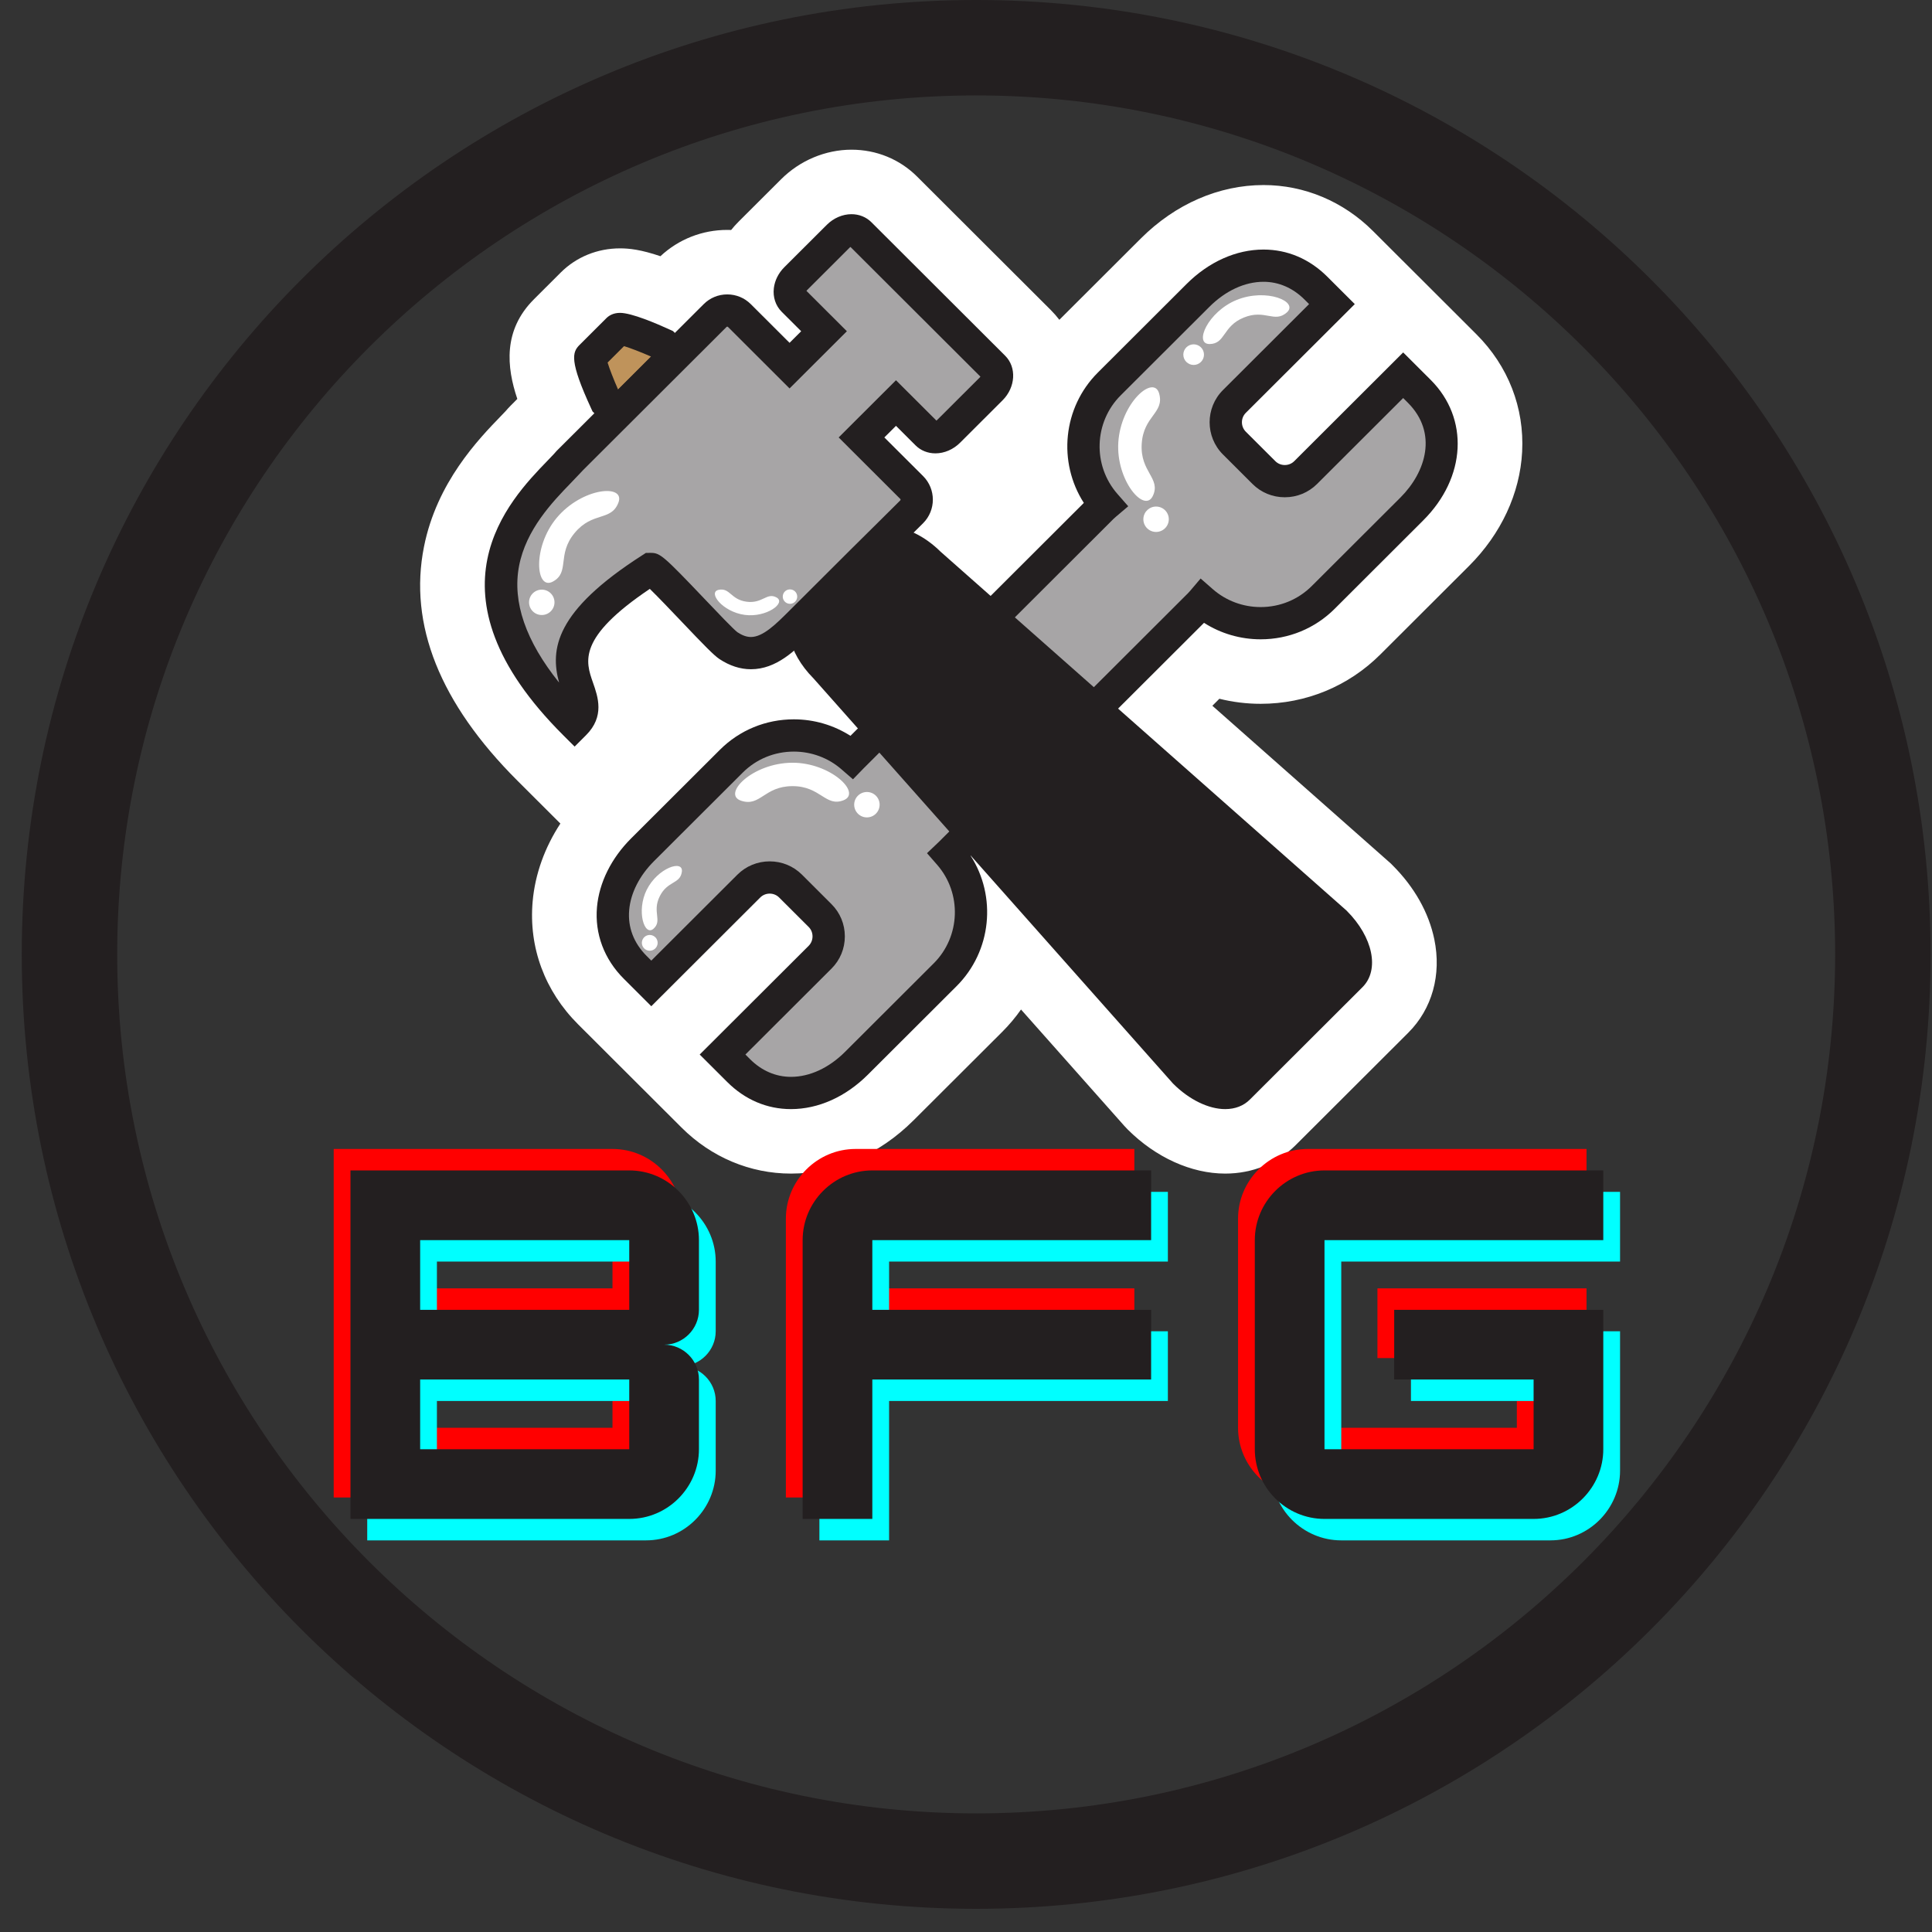 <?xml version="1.0" encoding="UTF-8"?>
<svg xmlns="http://www.w3.org/2000/svg" xmlns:xlink="http://www.w3.org/1999/xlink" width="375pt" height="375pt" viewBox="0 0 375 375" version="1.2">
<rect x="0" y="0" width="375" height="375" fill="#333333" stroke="none"/>
<defs>
<g>
<symbol overflow="visible" id="glyph0-0">
<path style="stroke:none;" d="M 71.023 -54.113 C 71.023 -61.469 65.023 -67.645 57.496 -67.645 L 3.383 -67.645 L 3.383 0 L 57.496 0 C 65.023 0 71.023 -6.172 71.023 -13.527 L 71.023 -27.059 C 71.023 -30.777 67.98 -33.82 64.262 -33.82 C 67.98 -33.82 71.023 -36.867 71.023 -40.586 Z M 57.496 -54.113 L 57.496 -40.586 L 16.91 -40.586 L 16.91 -54.113 Z M 16.91 -13.527 L 16.91 -27.059 L 57.496 -27.059 L 57.496 -13.527 Z M 16.91 -13.527 "/>
</symbol>
<symbol overflow="visible" id="glyph0-1">
<path style="stroke:none;" d="M 71.023 -67.645 L 16.91 -67.645 C 9.469 -67.645 3.383 -61.555 3.383 -54.113 L 3.383 0 L 16.91 0 L 16.91 -27.059 L 71.023 -27.059 L 71.023 -40.586 L 16.91 -40.586 L 16.91 -54.113 L 71.023 -54.113 Z M 71.023 -67.645 "/>
</symbol>
<symbol overflow="visible" id="glyph0-2">
<path style="stroke:none;" d="M 71.023 -67.645 L 16.91 -67.645 C 9.469 -67.645 3.383 -61.555 3.383 -54.113 L 3.383 -13.527 C 3.383 -6.086 9.469 0 16.91 0 L 57.496 0 C 65.023 0 71.023 -6.172 71.023 -13.527 L 71.023 -40.586 L 30.438 -40.586 L 30.438 -27.059 L 57.496 -27.059 L 57.496 -13.527 L 16.91 -13.527 L 16.91 -54.113 L 71.023 -54.113 Z M 71.023 -67.645 "/>
</symbol>
</g>
<clipPath id="clip1">
  <path d="M 4.223 0 L 374.723 0 L 374.723 370.5 L 4.223 370.5 Z M 4.223 0 "/>
</clipPath>
<clipPath id="clip2">
  <path d="M 81 29.062 L 295.973 29.062 L 295.973 227.812 L 81 227.812 Z M 81 29.062 "/>
</clipPath>
</defs>
<g id="surface1">
<g clip-path="url(#clip1)" clip-rule="nonzero">
<path style=" stroke:none;fill-rule:nonzero;fill:rgb(13.73%,12.16%,12.549%);fill-opacity:1;" d="M 189.473 18.523 C 281.414 18.523 356.199 93.309 356.199 185.25 C 356.199 277.191 281.414 351.977 189.473 351.977 C 97.535 351.977 22.75 277.191 22.75 185.25 C 22.75 93.309 97.535 18.523 189.473 18.523 M 189.473 0 C 87.16 0 4.223 82.938 4.223 185.25 C 4.223 287.562 87.16 370.5 189.473 370.5 C 291.789 370.5 374.723 287.562 374.723 185.25 C 374.723 82.938 291.789 0 189.473 0 Z M 189.473 0 "/>
</g>
<g clip-path="url(#clip2)" clip-rule="nonzero">
<path style=" stroke:none;fill-rule:nonzero;fill:rgb(100%,100%,100%);fill-opacity:1;" d="M 99.16 78.691 C 98.801 79.051 98.453 79.43 98.117 79.824 C 97.848 80.105 97.562 80.402 97.258 80.719 L 97.207 80.773 C 92.867 85.262 84.789 93.613 82.297 106.109 C 79.277 121.227 85.387 136.516 100.453 151.551 L 108.77 159.852 C 105.719 164.504 103.855 169.695 103.387 174.973 C 102.598 183.891 105.734 192.363 112.219 198.832 L 118.082 204.684 L 118.082 204.688 L 126.426 213.012 L 132.289 218.863 C 138.062 224.625 145.605 227.793 153.531 227.793 C 162.195 227.793 170.648 224.117 177.336 217.438 L 194.555 200.258 C 195.902 198.91 197.113 197.465 198.18 195.945 L 218.227 218.535 L 218.875 219.223 C 224.336 224.672 231.238 227.793 237.816 227.793 C 243.059 227.793 247.906 225.84 251.473 222.281 L 273.34 200.457 C 277.98 195.824 279.824 189.215 278.398 182.312 C 277.328 177.137 274.516 172.16 270.316 167.969 L 269.961 167.609 L 235.32 136.988 L 236.68 135.629 C 239.285 136.277 241.973 136.609 244.695 136.609 C 253.484 136.609 261.734 133.207 267.926 127.027 L 285.141 109.844 C 291.363 103.633 295.023 95.773 295.445 87.707 C 295.898 79.148 292.742 71.043 286.57 64.883 L 280.707 59.027 L 272.363 50.699 L 272.363 50.703 L 266.5 44.848 C 260.73 39.09 253.184 35.918 245.254 35.918 C 236.594 35.918 228.141 39.594 221.449 46.273 L 205.617 62.074 C 205.125 61.422 204.582 60.801 203.988 60.207 L 178.012 34.277 C 174.637 30.91 170.113 29.055 165.277 29.055 C 160.246 29.055 155.27 31.141 151.625 34.781 L 143.363 43.023 C 142.848 43.539 142.363 44.078 141.914 44.641 C 141.668 44.629 141.414 44.625 141.168 44.625 C 136.305 44.625 131.723 46.434 128.188 49.73 C 124.375 48.438 122.102 48.207 120.355 48.207 C 115.957 48.207 111.863 49.875 108.828 52.906 L 103.641 58.086 C 97.625 64.09 98.32 71.23 100.41 77.43 C 100.215 77.625 99.988 77.855 99.738 78.113 L 99.16 78.691 "/>
</g>
<path style=" stroke:none;fill-rule:nonzero;fill:rgb(65.489%,64.709%,65.099%);fill-opacity:1;" d="M 256.832 115.961 L 274.047 98.777 C 280.73 92.109 282.16 82.617 275.477 75.945 L 272.355 72.832 L 253.426 91.727 C 251.199 93.949 247.555 93.949 245.324 91.727 L 239.598 86.004 C 237.367 83.781 237.367 80.145 239.598 77.918 L 258.523 59.027 L 255.402 55.914 C 248.719 49.242 239.215 50.668 232.527 57.34 L 215.312 74.52 C 208.902 80.922 208.645 91.223 214.535 97.938 C 214.324 98.117 214.113 98.305 213.914 98.504 L 165.492 146.832 C 165.453 146.871 165.418 146.914 165.379 146.953 C 158.648 141.098 148.344 141.359 141.941 147.754 L 124.727 164.934 C 118.043 171.605 116.613 181.094 123.297 187.766 L 126.418 190.879 L 145.344 171.988 C 147.574 169.766 151.219 169.766 153.445 171.988 L 159.18 177.707 C 161.406 179.93 161.406 183.57 159.18 185.793 L 140.25 204.684 L 143.371 207.801 C 150.051 214.469 159.562 213.043 166.246 206.375 L 183.461 189.191 C 189.863 182.801 190.129 172.516 184.262 165.801 C 184.301 165.762 184.344 165.727 184.383 165.684 L 232.805 117.355 C 233.004 117.156 233.191 116.949 233.371 116.738 C 240.102 122.613 250.422 122.359 256.832 115.961 "/>
<path style=" stroke:none;fill-rule:nonzero;fill:rgb(13.73%,12.16%,12.549%);fill-opacity:1;" d="M 144.684 204.684 L 145.586 205.586 C 147.836 207.832 150.582 209.016 153.523 209.016 C 157.16 209.016 160.891 207.293 164.027 204.16 L 181.242 186.977 C 186.441 181.789 186.73 173.391 181.898 167.855 L 179.93 165.602 L 182.18 163.461 L 230.586 115.145 C 230.723 115.008 230.852 114.859 230.98 114.715 L 233.039 112.289 L 235.434 114.383 C 237.98 116.605 241.266 117.832 244.688 117.832 C 248.449 117.832 251.977 116.379 254.613 113.746 L 271.828 96.566 C 276.773 91.629 279.133 84.027 273.258 78.16 L 272.355 77.258 L 255.645 93.938 C 253.973 95.605 251.75 96.52 249.375 96.52 C 247.004 96.52 244.777 95.605 243.109 93.938 L 237.379 88.219 C 233.922 84.77 233.922 79.156 237.379 75.707 L 254.09 59.027 L 253.188 58.125 C 250.938 55.883 248.191 54.695 245.25 54.695 C 241.613 54.695 237.883 56.422 234.746 59.551 L 217.531 76.734 C 212.32 81.934 212.043 90.344 216.895 95.875 L 218.988 98.266 L 216.566 100.324 C 216.422 100.445 216.273 100.574 216.133 100.715 L 167.633 149.129 L 165.559 151.262 L 163.316 149.312 C 160.777 147.102 157.496 145.883 154.086 145.883 C 150.324 145.883 146.797 147.332 144.16 149.965 L 126.941 167.148 C 124.125 169.957 122.414 173.324 122.125 176.625 C 121.828 179.957 123 183.043 125.516 185.551 L 126.418 186.453 L 143.129 169.773 C 144.797 168.109 147.023 167.191 149.398 167.191 C 151.77 167.191 153.996 168.109 155.664 169.773 L 161.395 175.496 C 163.066 177.16 163.984 179.383 163.984 181.75 C 163.984 184.117 163.066 186.34 161.395 188.004 Z M 153.523 215.277 C 148.879 215.277 144.602 213.457 141.152 210.012 L 135.812 204.684 L 156.961 183.582 C 157.445 183.094 157.711 182.445 157.711 181.75 C 157.711 181.055 157.445 180.406 156.961 179.922 L 151.23 174.203 C 150.742 173.719 150.094 173.449 149.398 173.449 C 148.699 173.449 148.047 173.719 147.562 174.203 L 126.418 195.309 L 121.078 189.977 C 117.266 186.172 115.418 181.234 115.875 176.074 C 116.297 171.312 118.652 166.57 122.508 162.723 L 139.727 145.539 C 143.547 141.723 148.648 139.621 154.086 139.621 C 158.012 139.621 161.82 140.746 165.074 142.824 L 210.371 97.613 C 205.297 89.723 206.273 79.113 213.098 72.309 L 230.312 55.125 C 234.633 50.812 239.938 48.438 245.25 48.438 C 249.891 48.438 254.172 50.258 257.621 53.699 L 262.961 59.027 L 241.812 80.133 C 240.805 81.141 240.805 82.785 241.812 83.793 L 247.543 89.512 C 248.027 89.996 248.68 90.262 249.375 90.262 C 250.074 90.262 250.723 89.996 251.211 89.512 L 272.355 68.406 L 277.695 73.734 C 285.191 81.219 284.59 92.68 276.266 100.988 L 259.051 118.176 C 255.227 121.988 250.125 124.09 244.688 124.09 C 240.758 124.09 236.949 122.969 233.699 120.891 L 188.402 166.102 C 193.473 173.992 192.492 184.602 185.676 191.406 L 168.461 208.586 C 164.141 212.902 158.836 215.277 153.523 215.277 "/>
<path style=" stroke:none;fill-rule:nonzero;fill:rgb(13.73%,12.16%,12.549%);fill-opacity:1;" d="M 160.184 129.535 C 156.477 125.832 155.098 121.156 157.117 119.137 L 169.988 106.293 C 172.008 104.277 176.699 105.652 180.406 109.352 L 259.18 178.992 C 262.887 182.691 264.266 187.371 262.246 189.391 L 240.375 211.215 C 238.352 213.234 233.664 211.859 229.957 208.156 L 160.184 129.535 "/>
<path style=" stroke:none;fill-rule:nonzero;fill:rgb(13.73%,12.16%,12.549%);fill-opacity:1;" d="M 160.184 129.535 C 156.477 125.832 155.098 121.156 157.117 119.137 L 169.988 106.293 C 172.008 104.277 176.699 105.652 180.406 109.352 L 259.18 178.992 C 262.887 182.691 264.266 187.371 262.246 189.391 L 240.375 211.215 C 238.352 213.234 233.664 211.859 229.957 208.156 L 160.184 129.535 "/>
<path style=" stroke:none;fill-rule:nonzero;fill:rgb(13.73%,12.16%,12.549%);fill-opacity:1;" d="M 232.238 206.008 C 234.336 208.074 236.59 209.016 237.809 209.016 C 238.016 209.016 238.141 208.988 238.191 208.969 L 259.996 187.207 C 260.246 186.613 259.723 183.992 257.023 181.27 L 178.254 111.633 L 178.188 111.566 C 176.074 109.453 173.785 108.492 172.555 108.492 C 172.348 108.492 172.223 108.52 172.172 108.539 L 159.367 121.316 C 159.117 121.918 159.648 124.574 162.402 127.32 L 162.531 127.457 Z M 237.809 215.277 C 234.582 215.277 230.816 213.441 227.738 210.371 L 227.609 210.234 L 157.898 131.676 C 152.848 126.594 151.559 120.262 154.902 116.922 L 167.77 104.082 C 168.98 102.871 170.633 102.23 172.555 102.23 C 175.754 102.23 179.488 104.039 182.551 107.07 L 261.328 176.711 L 261.395 176.777 C 266.504 181.875 267.82 188.25 264.461 191.605 L 242.594 213.43 C 241.383 214.641 239.727 215.277 237.809 215.277 "/>
<path style=" stroke:none;fill-rule:nonzero;fill:rgb(74.899%,57.649%,35.689%);fill-opacity:1;" d="M 115.406 72.805 C 114.211 71.609 113.902 69.969 114.719 69.152 L 119.91 63.973 C 120.727 63.156 122.371 63.469 123.566 64.66 L 128.809 66.871 C 130.004 68.062 130.316 69.707 129.496 70.52 L 121.277 78.727 C 120.465 79.539 118.816 79.23 117.621 78.035 L 115.406 72.805 "/>
<path style=" stroke:none;fill-rule:nonzero;fill:rgb(74.899%,57.649%,35.689%);fill-opacity:1;" d="M 114.719 69.152 L 119.91 63.973 C 120.727 63.156 128.809 66.871 128.809 66.871 C 130.004 68.062 130.316 69.707 129.496 70.52 L 121.277 78.727 C 120.465 79.539 118.816 79.23 117.621 78.035 C 117.621 78.035 113.902 69.969 114.719 69.152 "/>
<path style=" stroke:none;fill-rule:nonzero;fill:rgb(13.73%,12.16%,12.549%);fill-opacity:1;" d="M 117.934 70.371 C 118.305 71.609 119.137 73.715 119.969 75.609 L 126.375 69.211 C 124.352 68.324 122.316 67.539 121.125 67.184 Z M 120.07 82.309 C 118.414 82.309 116.715 81.559 115.402 80.25 L 115.008 79.855 L 114.773 79.344 C 110.461 69.996 111.074 68.363 112.5 66.941 L 117.691 61.762 C 118.164 61.289 119.008 60.727 120.348 60.727 C 122.594 60.727 127.434 62.793 130.117 64.027 L 130.629 64.262 L 131.023 64.656 C 133.488 67.113 133.789 70.66 131.719 72.734 L 123.496 80.938 C 122.609 81.824 121.395 82.309 120.07 82.309 "/>
<path style=" stroke:none;fill-rule:nonzero;fill:rgb(65.489%,64.709%,65.099%);fill-opacity:1;" d="M 176.957 94.625 L 167.219 84.906 L 173.91 78.23 L 179.914 84.227 C 180.938 85.25 182.828 85.02 184.129 83.719 L 192.391 75.477 C 193.691 74.176 193.918 72.293 192.895 71.27 L 166.918 45.344 C 165.895 44.32 164.004 44.547 162.703 45.848 L 154.441 54.09 C 153.141 55.391 152.914 57.277 153.938 58.297 L 159.945 64.293 L 153.254 70.969 L 143.52 61.254 C 142.215 59.949 140.102 59.949 138.797 61.254 L 111.988 88.008 C 111.988 88.008 111.578 88.395 110.891 89.105 L 110.254 89.738 C 110.137 89.855 110.031 89.984 109.934 90.113 C 103.547 97.016 84.094 113.102 111.535 140.488 C 118.172 133.859 98.75 128.102 126.285 110.453 C 126.988 110.004 139.402 124.008 141.375 125.309 C 147.277 129.211 151.672 124.488 155.715 120.473 C 161.402 114.82 167.055 109.133 172.766 103.504 C 174.168 102.121 175.562 100.727 176.957 99.336 C 178.262 98.035 178.262 95.926 176.957 94.625 "/>
<path style=" stroke:none;fill-rule:nonzero;fill:rgb(13.73%,12.16%,12.549%);fill-opacity:1;" d="M 141.156 63.402 C 141.074 63.402 141.031 63.449 141.016 63.465 L 114.141 90.285 C 114.117 90.309 113.75 90.656 113.145 91.281 L 112.238 92.238 C 111.793 92.719 111.285 93.242 110.738 93.812 C 107.293 97.375 102.082 102.766 100.738 109.914 C 99.434 116.863 102.047 124.434 108.52 132.488 C 106.754 126.031 107.73 118.625 124.59 107.82 L 125.363 107.32 L 126.328 107.312 C 128.121 107.312 128.805 107.898 136.746 116.242 C 139.121 118.742 142.375 122.16 143.141 122.723 C 144.062 123.332 144.926 123.641 145.754 123.641 C 148.102 123.641 150.637 121.109 153.09 118.668 L 153.504 118.254 C 155.559 116.211 157.609 114.164 159.66 112.113 C 163.223 108.555 166.91 104.875 170.562 101.277 C 171.734 100.125 172.895 98.965 174.059 97.805 L 174.738 97.125 C 174.82 97.043 174.82 96.914 174.738 96.84 L 162.785 84.906 L 173.91 73.805 L 181.758 81.637 C 181.805 81.605 181.859 81.562 181.91 81.508 L 190.172 73.266 C 190.227 73.211 190.27 73.16 190.301 73.109 L 165.074 47.93 C 165.027 47.965 164.977 48.008 164.918 48.059 L 156.66 56.305 C 156.605 56.359 156.562 56.41 156.531 56.461 L 164.379 64.293 L 153.254 75.395 L 141.301 63.461 C 141.285 63.449 141.242 63.402 141.156 63.402 Z M 111.535 144.914 L 109.316 142.699 C 81.551 114.988 98.84 97.102 106.227 89.465 C 106.699 88.973 107.141 88.516 107.535 88.094 C 107.699 87.887 107.867 87.699 108.035 87.527 L 108.672 86.891 C 109.27 86.277 109.68 85.879 109.801 85.766 L 136.582 59.039 C 137.805 57.816 139.43 57.145 141.156 57.145 C 142.887 57.145 144.512 57.816 145.734 59.039 L 153.254 66.543 L 155.508 64.293 L 151.719 60.512 C 150.547 59.34 149.992 57.672 150.203 55.926 C 150.383 54.438 151.102 53 152.227 51.875 L 160.484 43.637 C 161.797 42.324 163.543 41.574 165.27 41.574 C 166.754 41.574 168.129 42.125 169.133 43.129 L 195.113 69.059 C 197.355 71.297 197.129 75.172 194.605 77.691 L 186.348 85.934 C 185.035 87.246 183.289 87.996 181.562 87.996 C 180.078 87.996 178.703 87.445 177.699 86.438 L 173.91 82.656 L 171.652 84.906 L 179.176 92.41 C 181.695 94.93 181.695 99.031 179.176 101.551 L 178.496 102.227 C 177.324 103.398 176.148 104.57 174.969 105.73 C 171.332 109.316 167.652 112.988 164.094 116.543 C 162.039 118.59 159.984 120.645 157.93 122.691 L 157.52 123.098 C 154.32 126.285 150.695 129.898 145.754 129.898 C 143.684 129.898 141.629 129.234 139.645 127.922 C 138.574 127.215 136.652 125.238 132.199 120.555 C 130.316 118.578 127.723 115.852 126.129 114.301 C 112.031 123.781 113.656 128.398 115.094 132.488 C 116.066 135.258 117.402 139.055 113.75 142.699 L 111.535 144.914 "/>
<path style=" stroke:none;fill-rule:nonzero;fill:rgb(100%,100%,100%);fill-opacity:1;" d="M 108.027 100.551 C 103.309 106.242 103.965 114.707 107.316 112.883 C 110.668 111.062 108.023 107.684 111.535 103.449 C 115.047 99.219 118.629 101.238 120.035 97.555 C 121.438 93.867 112.961 94.609 108.027 100.551 "/>
<path style=" stroke:none;fill-rule:nonzero;fill:rgb(100%,100%,100%);fill-opacity:1;" d="M 103.254 115.34 C 102.387 116.387 102.531 117.941 103.582 118.809 C 104.633 119.676 106.191 119.531 107.059 118.484 C 107.93 117.434 107.781 115.879 106.73 115.012 C 105.68 114.145 104.125 114.293 103.254 115.34 "/>
<path style=" stroke:none;fill-rule:nonzero;fill:rgb(100%,100%,100%);fill-opacity:1;" d="M 217.062 85.879 C 216.605 93.25 222.129 99.707 223.762 96.262 C 225.395 92.82 221.266 91.645 221.605 86.16 C 221.945 80.672 226.035 80.203 224.996 76.398 C 223.953 72.594 217.539 78.18 217.062 85.879 "/>
<path style=" stroke:none;fill-rule:nonzero;fill:rgb(100%,100%,100%);fill-opacity:1;" d="M 221.93 100.633 C 221.844 101.992 222.883 103.164 224.242 103.246 C 225.602 103.328 226.773 102.297 226.859 100.938 C 226.945 99.578 225.91 98.41 224.547 98.328 C 223.184 98.242 222.016 99.277 221.93 100.633 "/>
<path style=" stroke:none;fill-rule:nonzero;fill:rgb(100%,100%,100%);fill-opacity:1;" d="M 153.766 148.047 C 161.168 148.004 167.312 153.875 163.777 155.309 C 160.238 156.742 159.297 152.559 153.789 152.59 C 148.285 152.617 147.582 156.668 143.836 155.414 C 140.086 154.164 146.035 148.086 153.766 148.047 "/>
<path style=" stroke:none;fill-rule:nonzero;fill:rgb(100%,100%,100%);fill-opacity:1;" d="M 168.254 153.727 C 169.617 153.719 170.73 154.816 170.734 156.176 C 170.742 157.539 169.641 158.648 168.277 158.656 C 166.914 158.664 165.805 157.566 165.797 156.203 C 165.789 154.844 166.887 153.734 168.254 153.727 "/>
<path style=" stroke:none;fill-rule:nonzero;fill:rgb(100%,100%,100%);fill-opacity:1;" d="M 125.523 172.719 C 123.484 176.824 125.082 181.844 126.848 180.266 C 128.613 178.688 126.535 177.023 128.055 173.973 C 129.57 170.918 132.023 171.629 132.348 169.207 C 132.672 166.781 127.656 168.434 125.523 172.719 "/>
<path style=" stroke:none;fill-rule:nonzero;fill:rgb(100%,100%,100%);fill-opacity:1;" d="M 124.746 182.324 C 124.367 183.082 124.68 184 125.434 184.375 C 126.195 184.75 127.113 184.438 127.488 183.684 C 127.867 182.926 127.555 182.008 126.797 181.637 C 126.039 181.258 125.121 181.566 124.746 182.324 "/>
<path style=" stroke:none;fill-rule:nonzero;fill:rgb(100%,100%,100%);fill-opacity:1;" d="M 240.012 58.227 C 234.453 60.496 231.676 66.805 234.777 66.777 C 237.875 66.754 237.277 63.324 241.41 61.641 C 245.547 59.949 247.336 62.766 249.754 60.664 C 252.172 58.562 245.82 55.855 240.012 58.227 "/>
<path style=" stroke:none;fill-rule:nonzero;fill:rgb(100%,100%,100%);fill-opacity:1;" d="M 230.93 66.984 C 229.906 67.402 229.414 68.57 229.832 69.594 C 230.254 70.617 231.422 71.105 232.445 70.688 C 233.473 70.27 233.961 69.102 233.543 68.078 C 233.125 67.055 231.953 66.566 230.93 66.984 "/>
<path style=" stroke:none;fill-rule:nonzero;fill:rgb(100%,100%,100%);fill-opacity:1;" d="M 144.574 119.352 C 148.742 119.906 152.633 117.039 150.742 115.977 C 148.852 114.914 148.02 117.207 144.918 116.793 C 141.812 116.379 141.711 114.047 139.508 114.484 C 137.305 114.922 140.219 118.773 144.574 119.352 "/>
<path style=" stroke:none;fill-rule:nonzero;fill:rgb(100%,100%,100%);fill-opacity:1;" d="M 153.152 117.188 C 153.918 117.289 154.625 116.754 154.727 115.984 C 154.828 115.219 154.289 114.512 153.52 114.414 C 152.75 114.309 152.047 114.848 151.945 115.613 C 151.844 116.383 152.383 117.086 153.152 117.188 "/>
<g style="fill:rgb(100%,0%,0%);fill-opacity:1;">
  <use xlink:href="#glyph0-0" x="61.388" y="290.657"/>
</g>
<g style="fill:rgb(100%,0%,0%);fill-opacity:1;">
  <use xlink:href="#glyph0-1" x="149.154" y="290.657"/>
</g>
<g style="fill:rgb(100%,0%,0%);fill-opacity:1;">
  <use xlink:href="#glyph0-2" x="236.921" y="290.657"/>
</g>
<g style="fill:rgb(0%,100%,100%);fill-opacity:1;">
  <use xlink:href="#glyph0-0" x="67.895" y="298.986"/>
</g>
<g style="fill:rgb(0%,100%,100%);fill-opacity:1;">
  <use xlink:href="#glyph0-1" x="155.661" y="298.986"/>
</g>
<g style="fill:rgb(0%,100%,100%);fill-opacity:1;">
  <use xlink:href="#glyph0-2" x="243.428" y="298.986"/>
</g>
<g style="fill:rgb(13.73%,12.16%,12.549%);fill-opacity:1;">
  <use xlink:href="#glyph0-0" x="64.641" y="294.822"/>
</g>
<g style="fill:rgb(13.73%,12.16%,12.549%);fill-opacity:1;">
  <use xlink:href="#glyph0-1" x="152.408" y="294.822"/>
</g>
<g style="fill:rgb(13.73%,12.16%,12.549%);fill-opacity:1;">
  <use xlink:href="#glyph0-2" x="240.174" y="294.822"/>
</g>
</g>
</svg>

